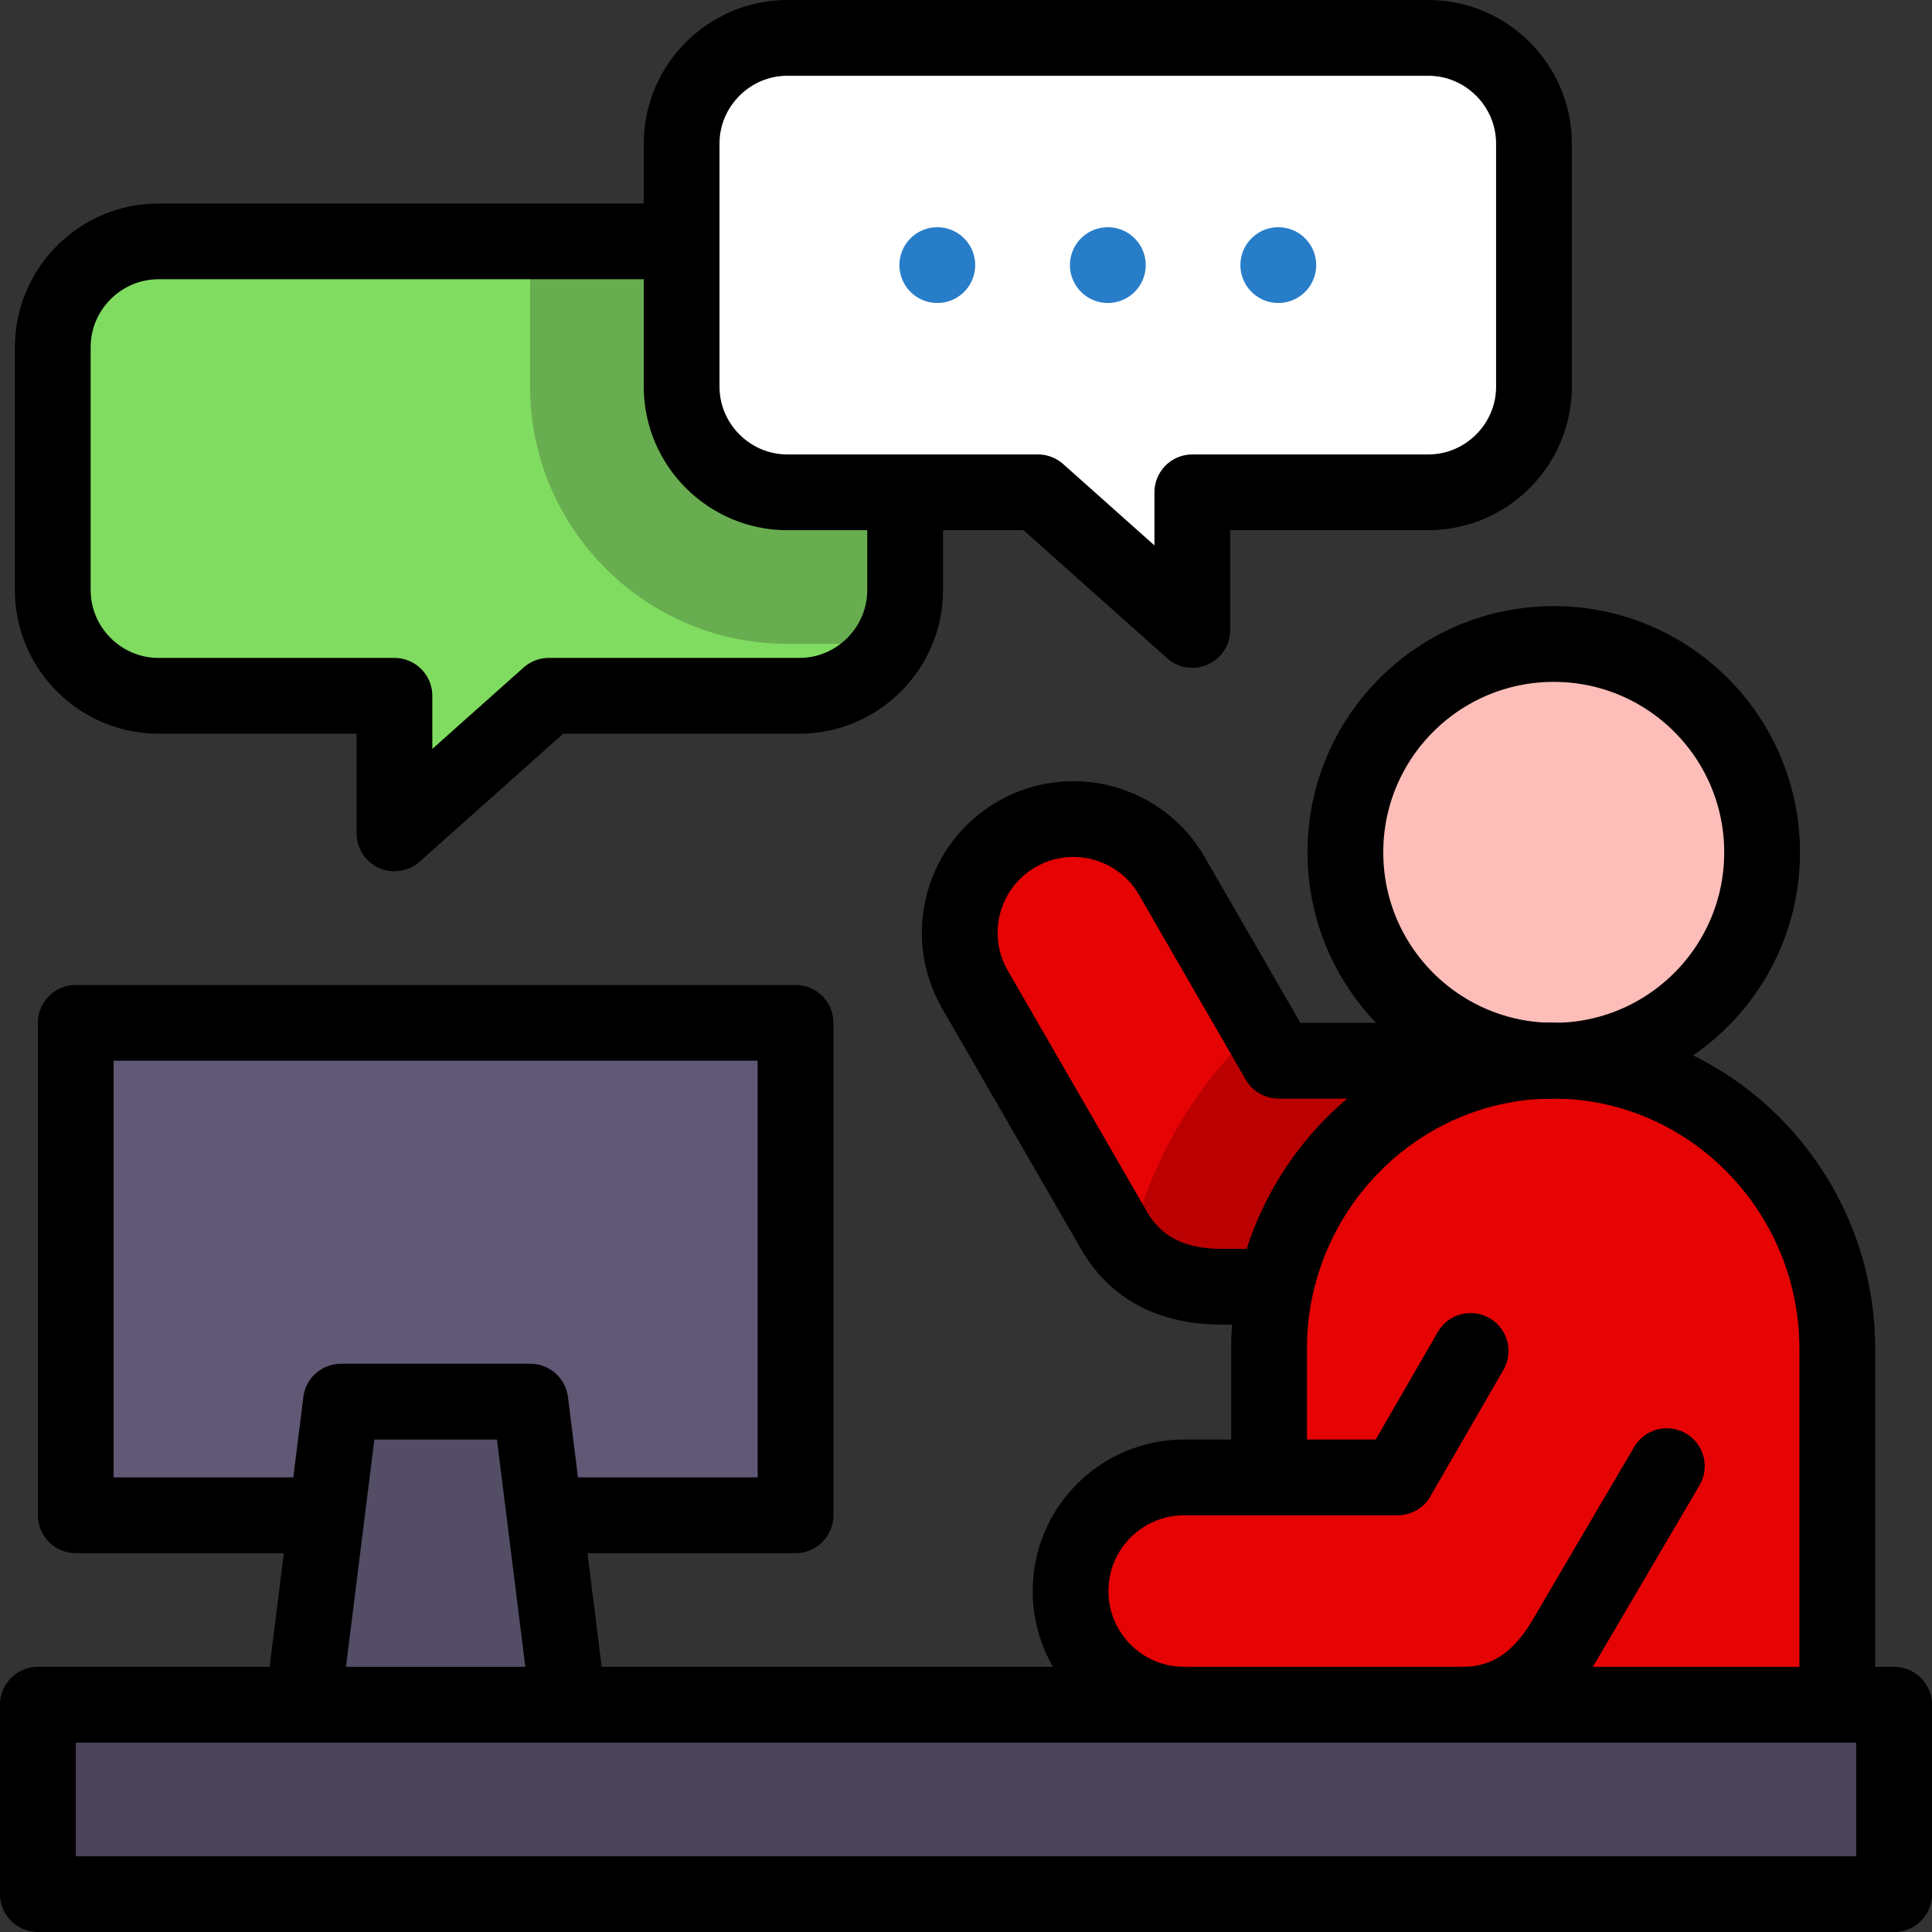 <svg xmlns="http://www.w3.org/2000/svg" version="1.1" xmlns:xlink="http://www.w3.org/1999/xlink" width="512" height="512" x="0" y="0" viewBox="0 0 510 510" style="enable-background:new 0 0 512 512" xml:space="preserve" class=""><rect x="0" y="0" width="510" height="510" fill="#333333" stroke="none"/><g><path d="M410.148 169.999c-30.375 0-55 24.624-55 55 0 30.326 24.544 54.92 54.852 55h.148c30.375 0 55-24.625 55-55s-24.625-55-55-55z" style="fill-rule:evenodd;clip-rule:evenodd;" fill="#fdbeb9" data-original="#fdbeb9" class=""></path><path d="m337.495 279.999-28.165-48.783c-8.284-14.349-26.632-19.265-40.981-10.981s-19.265 26.632-10.981 40.981l36.75 63.653c6.325 10.956 16.807 14.8 28.358 14.8h87.671V280l-72.652-.001z" style="fill-rule:evenodd;clip-rule:evenodd;" fill="#e50304" data-original="#67ccd1" class="" opacity="1"></path><path d="m337.495 279.999-5.286-9.156c-16.782 15.661-28.927 36.268-34.176 59.393 6.323 6.879 15.028 9.434 24.444 9.434h87.671V280l-72.653-.001z" style="fill-rule:evenodd;clip-rule:evenodd;" fill="#ba0001" data-original="#27a2cc" class="" opacity="1"></path><path d="M210 399.999v-130H20v130h190z" style="fill-rule:evenodd;clip-rule:evenodd;" fill="#605875" data-original="#d2dcfd" class="" opacity="1"></path><path d="M140 369.999H90L80 450h70z" style="fill-rule:evenodd;clip-rule:evenodd;" fill="#544d66" data-original="#93b2f4" class="" opacity="1"></path><path d="M10 450v50h490v-50H10z" style="fill-rule:evenodd;clip-rule:evenodd;" fill="#4a4359" data-original="#fde0be" class="" opacity="1"></path><path d="M211.028 63.714c15.339 0 27.905 12.557 27.905 27.905v64.152c0 15.343-12.558 27.905-27.905 27.905h-66.159L104.123 220v-36.324H41.838c-15.348 0-27.905-12.557-27.905-27.905V91.619c0-15.348 12.566-27.905 27.905-27.905h169.19z" style="fill-rule:evenodd;clip-rule:evenodd;" fill="#80dc60" data-original="#b1d952" class="" opacity="1"></path><path d="M211.028 63.714c15.339 0 27.905 12.557 27.905 27.905v64.152a27.667 27.667 0 0 1-3.907 14.191h-27.188c-37.422 0-67.905-30.483-67.905-67.905V63.714h71.095z" style="fill-rule:evenodd;clip-rule:evenodd;" fill="#68ad50" data-original="#91b706" class="" opacity="1"></path><path d="M179.933 102.057c0 15.343 12.557 27.905 27.905 27.905H273.997l40.747 36.324v-36.324h62.284c15.348 0 27.905-12.557 27.905-27.905V37.905c0-15.348-12.566-27.905-27.905-27.905h-169.19c-15.339 0-27.905 12.566-27.905 27.905v64.152z" style="fill-rule:evenodd;clip-rule:evenodd;" fill="#ffffff" data-original="#ffffff" class=""></path><path d="M410.148 280c-41.249 0-75 34.205-75 76.01v33.989h-22.402c-16.568 0-30 13.432-30 30 0 16.569 13.432 30 30 30h172.402v-93.99c0-41.756-33.669-75.928-74.852-76.01l-.148.001z" style="fill-rule:evenodd;clip-rule:evenodd;" fill="#e50304" data-original="#67ccd1" class="" opacity="1"></path><path d="M10 450h490v50H10zM80.467 446.261 90 369.999h50l9.626 77.009" style="fill-rule:evenodd;clip-rule:evenodd;stroke-width:20;stroke-linecap:round;stroke-linejoin:round;stroke-miterlimit:2.613;" fill-rule="evenodd" clip-rule="evenodd" fill="none" stroke="#000000" stroke-width="20" stroke-linecap="round" stroke-linejoin="round" stroke-miterlimit="2.613" data-original="#052a75" class="" opacity="1"></path><path d="M81.25 399.999H20v-130h190v130h-61.249" style="fill-rule:evenodd;clip-rule:evenodd;stroke-width:20;stroke-linecap:round;stroke-linejoin:round;stroke-miterlimit:2.613;" fill-rule="evenodd" clip-rule="evenodd" fill="none" stroke="#000000" stroke-width="20" stroke-linecap="round" stroke-linejoin="round" stroke-miterlimit="2.613" data-original="#052a75" class="" opacity="1"></path><circle cx="410.148" cy="224.999" r="55" style="fill-rule:evenodd;clip-rule:evenodd;stroke-width:20;stroke-linecap:round;stroke-linejoin:round;stroke-miterlimit:2.613;" fill-rule="evenodd" clip-rule="evenodd" fill="none" stroke="#000000" stroke-width="20" stroke-linecap="round" stroke-linejoin="round" stroke-miterlimit="2.613" data-original="#052a75" class="" opacity="1"></circle><path d="M485 445v-88.99c0-41.806-33.75-76.01-75-76.01h0c-41.249 0-75 34.205-75 76.01v28.061" style="fill-rule:evenodd;clip-rule:evenodd;stroke-width:20;stroke-linecap:round;stroke-linejoin:round;stroke-miterlimit:2.613;" fill-rule="evenodd" clip-rule="evenodd" fill="none" stroke="#000000" stroke-width="20" stroke-linecap="round" stroke-linejoin="round" stroke-miterlimit="2.613" data-original="#052a75" class="" opacity="1"></path><path d="m440 387.03-26.906 45.811c-5.819 9.908-14.254 17.082-26.792 17.158m-73.741.001c-16.552-.02-29.964-13.444-29.964-30 0-16.568 13.432-30 30-30h56.33l19.275-33.386M410 280h-72.504l-28.165-48.783c-8.284-14.349-26.632-19.265-40.981-10.981s-19.265 26.632-10.981 40.981l36.75 63.653c6.325 10.956 16.807 14.799 28.358 14.8h12.873M314.743 129.962h62.284c15.348 0 27.905-12.557 27.905-27.905V37.905c0-15.348-12.566-27.905-27.905-27.905h-169.19c-15.339 0-27.905 12.566-27.905 27.905v64.152c0 15.343 12.557 27.905 27.905 27.905h66.159l40.747 36.324v-36.324z" style="fill-rule:evenodd;clip-rule:evenodd;stroke-width:20;stroke-linecap:round;stroke-linejoin:round;stroke-miterlimit:2.613;" fill-rule="evenodd" clip-rule="evenodd" fill="none" stroke="#000000" stroke-width="20" stroke-linecap="round" stroke-linejoin="round" stroke-miterlimit="2.613" data-original="#052a75" class="" opacity="1"></path><path d="M238.933 134.962v20.809c0 15.343-12.558 27.905-27.905 27.905h-66.159L104.123 220v-36.324H41.838c-15.348 0-27.905-12.557-27.905-27.905V91.619c0-15.348 12.566-27.905 27.905-27.905h133.095" style="fill-rule:evenodd;clip-rule:evenodd;stroke-width:20;stroke-linecap:round;stroke-linejoin:round;stroke-miterlimit:2.613;" fill-rule="evenodd" clip-rule="evenodd" fill="none" stroke="#000000" stroke-width="20" stroke-linecap="round" stroke-linejoin="round" stroke-miterlimit="2.613" data-original="#052a75" class="" opacity="1"></path><path d="M337.444 69.981h-.007M292.444 69.981h-.008M247.429 69.981h-.008" style="fill-rule:evenodd;clip-rule:evenodd;stroke-width:20;stroke-linecap:round;stroke-linejoin:round;stroke-miterlimit:2.613;" fill-rule="evenodd" clip-rule="evenodd" fill="none" stroke="#287dc9" stroke-width="20" stroke-linecap="round" stroke-linejoin="round" stroke-miterlimit="2.613" data-original="#6864f7" opacity="1"></path></g></svg>